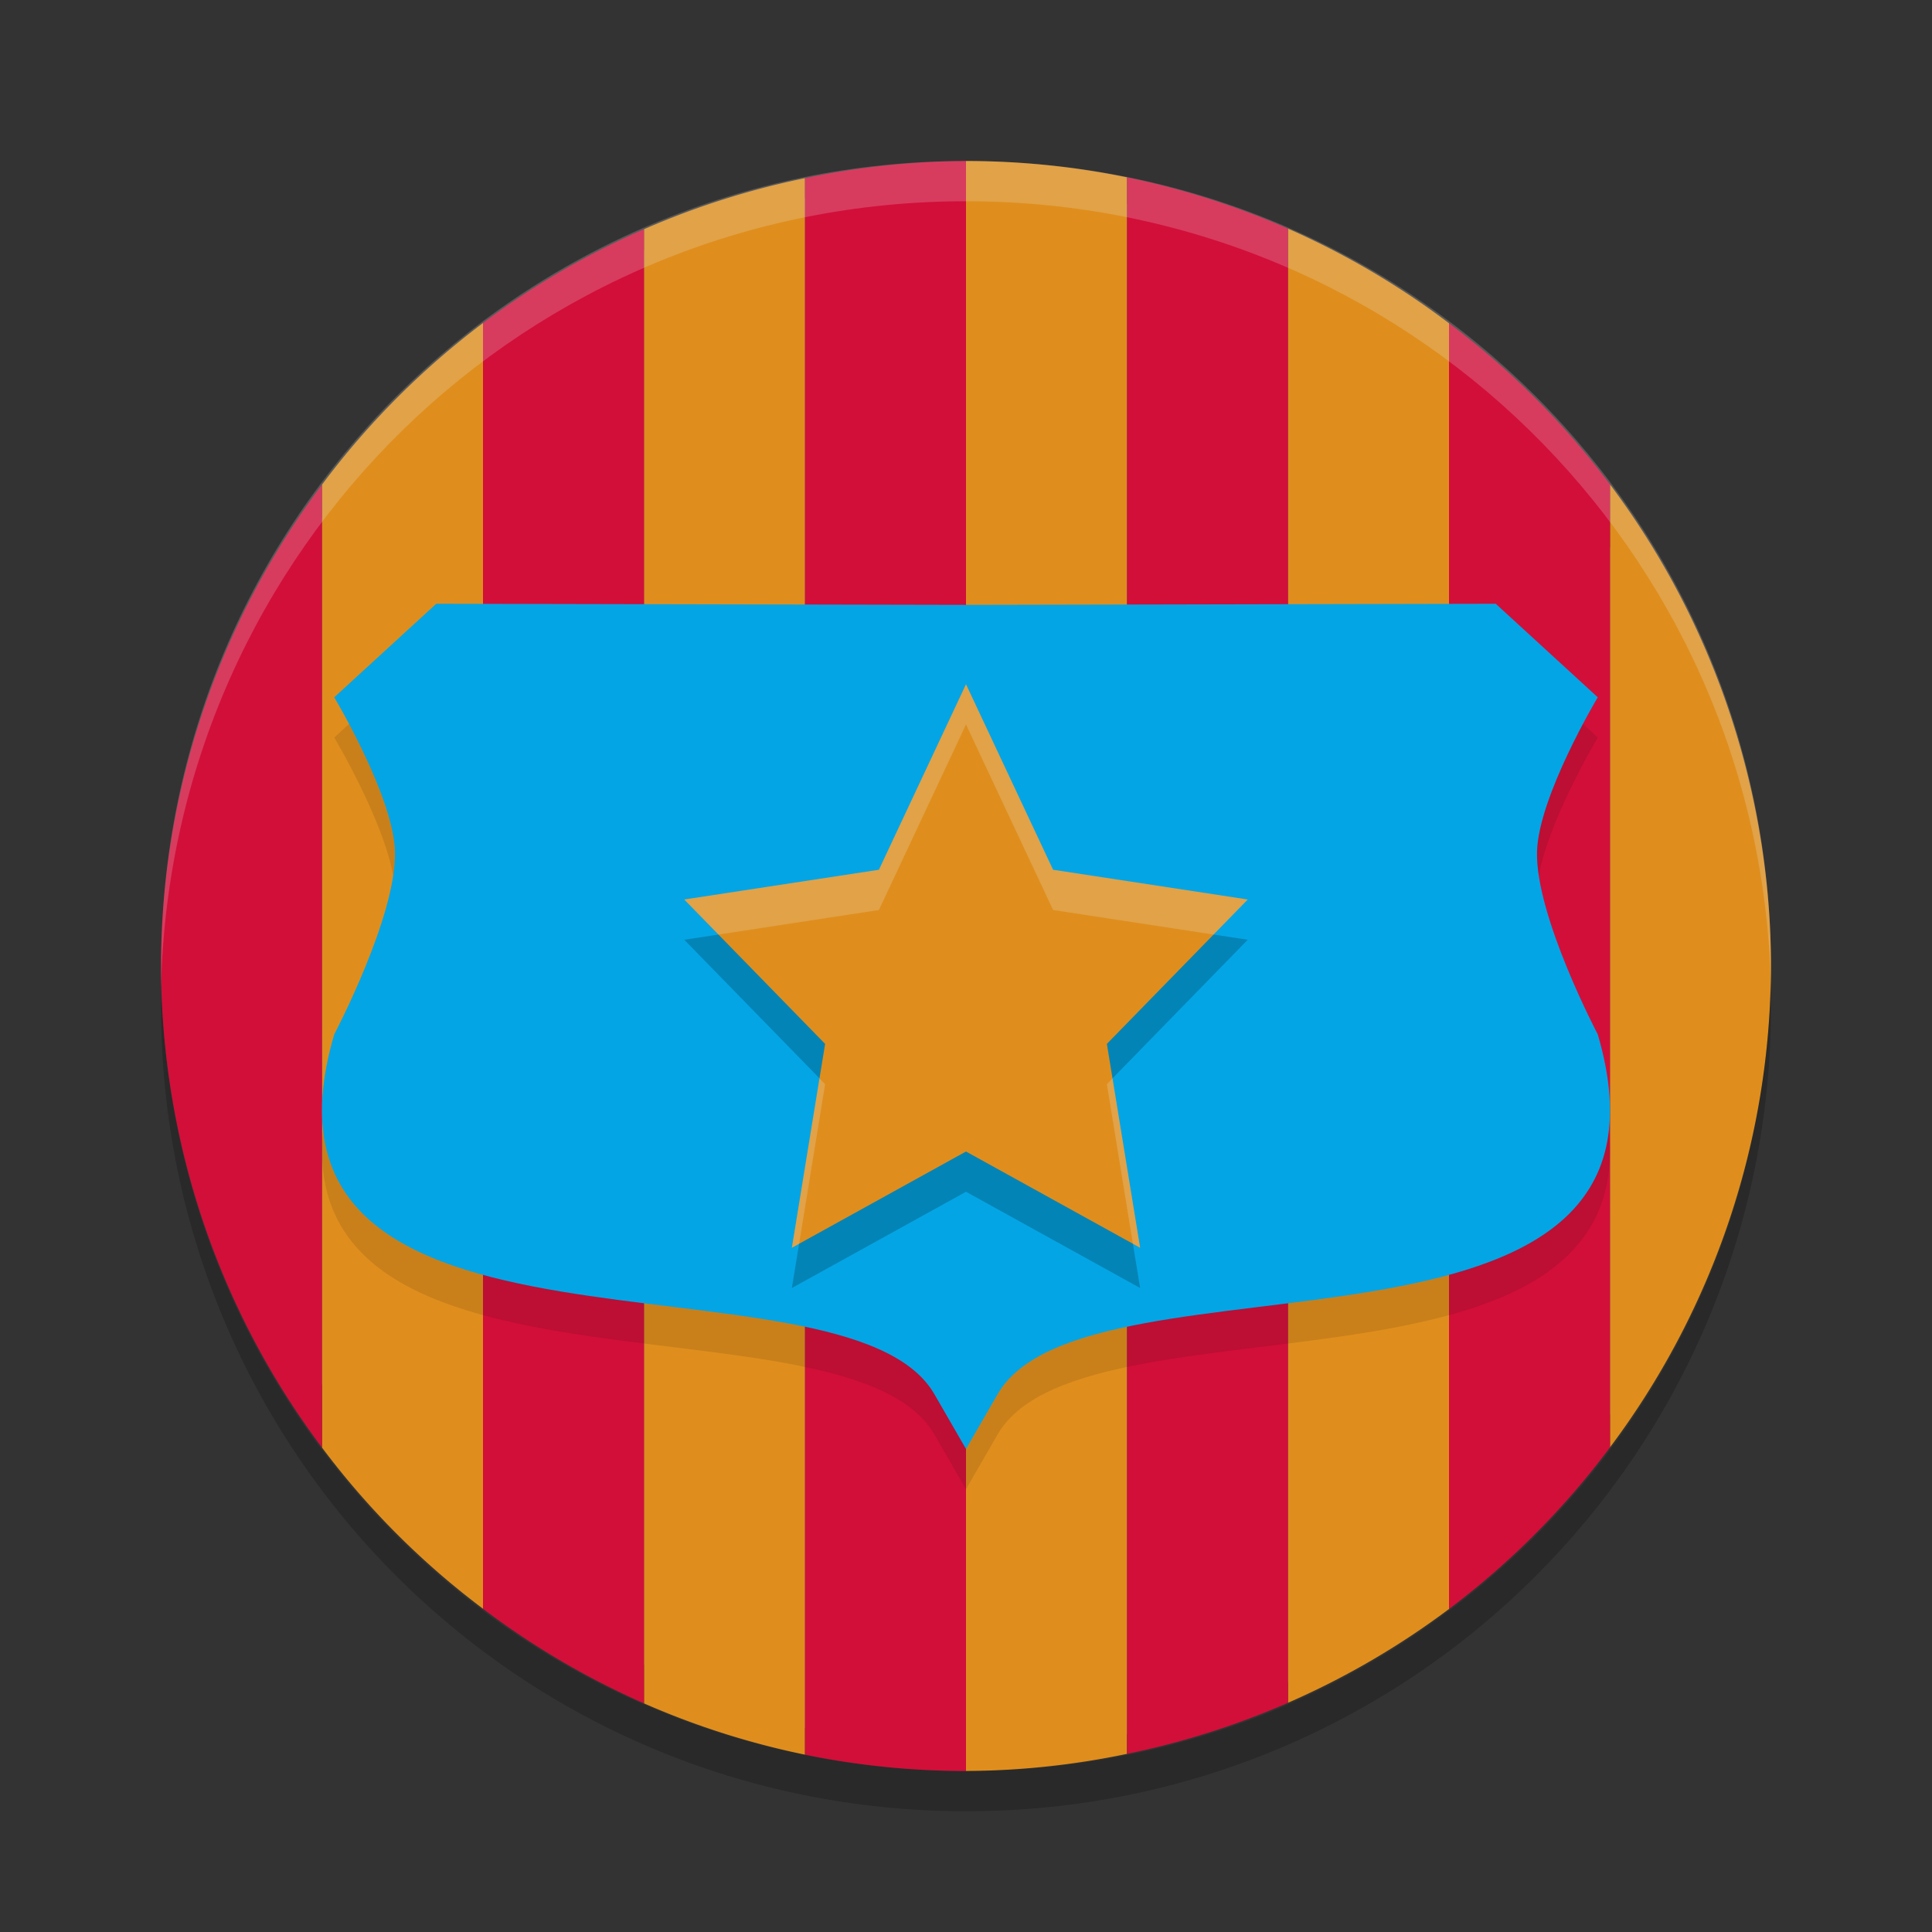 <svg xmlns="http://www.w3.org/2000/svg" width="48" height="48" version="1.1">
 <rect width="100%" height="100%" fill="#333333" stroke="none"/>
 <rect style="fill:#5c5f77" width="39" height="39" x="-43.5" y="-43.5" rx="19.5" ry="19.5" transform="matrix(0,-1,-1,0,0,0)"/>
 <path style="fill:#df8e1d" d="M 24 4 L 24 44 A 20 20 0 0 0 28 43.574 L 28 4.406 A 20 20 0 0 0 24 4 z M 20 4.426 A 20 20 0 0 0 16 5.695 L 16 42.32 A 20 20 0 0 0 20 43.594 L 20 4.426 z M 32 5.68 L 32 42.305 A 20 20 0 0 0 36 39.975 L 36 8.031 A 20 20 0 0 0 32 5.68 z M 12 8.025 A 20 20 0 0 0 8 12.041 L 8 35.965 A 20 20 0 0 0 12 39.969 L 12 8.025 z M 40 12.035 L 40 35.959 A 20 20 0 0 0 44 24 A 20 20 0 0 0 40 12.035 z"/>
 <path style="opacity:0.2" d="M 4.012,24.5 C 4.008,24.668 4,24.832 4,25 4,36.08 12.92,45 24,45 35.08,45 44,36.08 44,25 44,24.832 43.992,24.667 43.988,24.5 43.724,35.346 34.912,44 24,44 13.088,44 4.276,35.346 4.012,24.5 Z"/>
 <path style="fill:#d20f39" d="M 24 4 A 20 20 0 0 0 20 4.426 L 20 43.594 A 20 20 0 0 0 24 44 L 24 4 z M 28 4.406 L 28 43.574 A 20 20 0 0 0 32 42.305 L 32 5.68 A 20 20 0 0 0 28 4.406 z M 16 5.695 A 20 20 0 0 0 12 8.025 L 12 39.969 A 20 20 0 0 0 16 42.32 L 16 5.695 z M 36 8.031 L 36 39.975 A 20 20 0 0 0 40 35.959 L 40 12.035 A 20 20 0 0 0 36 8.031 z M 8 12.041 A 20 20 0 0 0 4 24 A 20 20 0 0 0 8 35.965 L 8 12.041 z"/>
 <path style="opacity:0.2;fill:#eff1f5" d="M 24,4 C 12.921,4 4.002,12.92 4.002,24 c 0,0.168 -0.004,0.333 0,0.5 C 4.266,13.654 13.089,5 24,5 c 10.911,0 19.734,8.654 19.998,19.5 0.004,-0.167 0,-0.332 0,-0.5 C 43.998,12.92 35.08,4 24,4 Z"/>
 <path style="opacity:0.1" d="m 10.839,16 -2.535,2.324 c 0,0 1.472,2.461 1.509,3.835 0.043,1.594 -1.509,4.539 -1.509,4.539 -2.637,8.968 12.687,5.091 14.909,8.938 L 24,37 24.787,35.636 c 2.222,-3.847 17.546,0.03 14.909,-8.938 0,0 -1.552,-2.945 -1.509,-4.539 0.037,-1.374 1.509,-3.835 1.509,-3.835 L 37.161,16 24,16.028 Z"/>
 <path style="fill:#04a5e5" d="m 10.839,15 -2.535,2.324 c 0,0 1.472,2.461 1.509,3.835 0.043,1.594 -1.509,4.539 -1.509,4.539 -2.637,8.968 12.687,5.091 14.909,8.938 L 24,36 24.787,34.636 c 2.222,-3.847 17.546,0.03 14.909,-8.938 0,0 -1.552,-2.945 -1.509,-4.539 0.037,-1.374 1.509,-3.835 1.509,-3.835 L 37.161,15 24,15.028 Z"/>
 <path style="opacity:0.2" d="M 24,18 26.163,22.609 31,23.348 27.5,26.935 28.326,32 24,29.609 19.674,32 20.5,26.935 17,23.348 21.837,22.609 Z"/>
 <path style="fill:#df8e1d" d="M 24,17 26.163,21.609 31,22.348 27.5,25.935 28.326,31 24,28.609 19.674,31 20.5,25.935 17,22.348 21.837,21.609 Z"/>
 <path style="opacity:0.2;fill:#eff1f5" d="M 24 17 L 21.836 21.609 L 17 22.348 L 17.85 23.219 L 21.836 22.609 L 24 18 L 26.164 22.609 L 30.15 23.219 L 31 22.348 L 26.164 21.609 L 24 17 z M 20.359 26.793 L 19.674 31 L 19.854 30.9 L 20.5 26.936 L 20.359 26.793 z M 27.641 26.793 L 27.5 26.936 L 28.146 30.9 L 28.326 31 L 27.641 26.793 z"/>
</svg>
